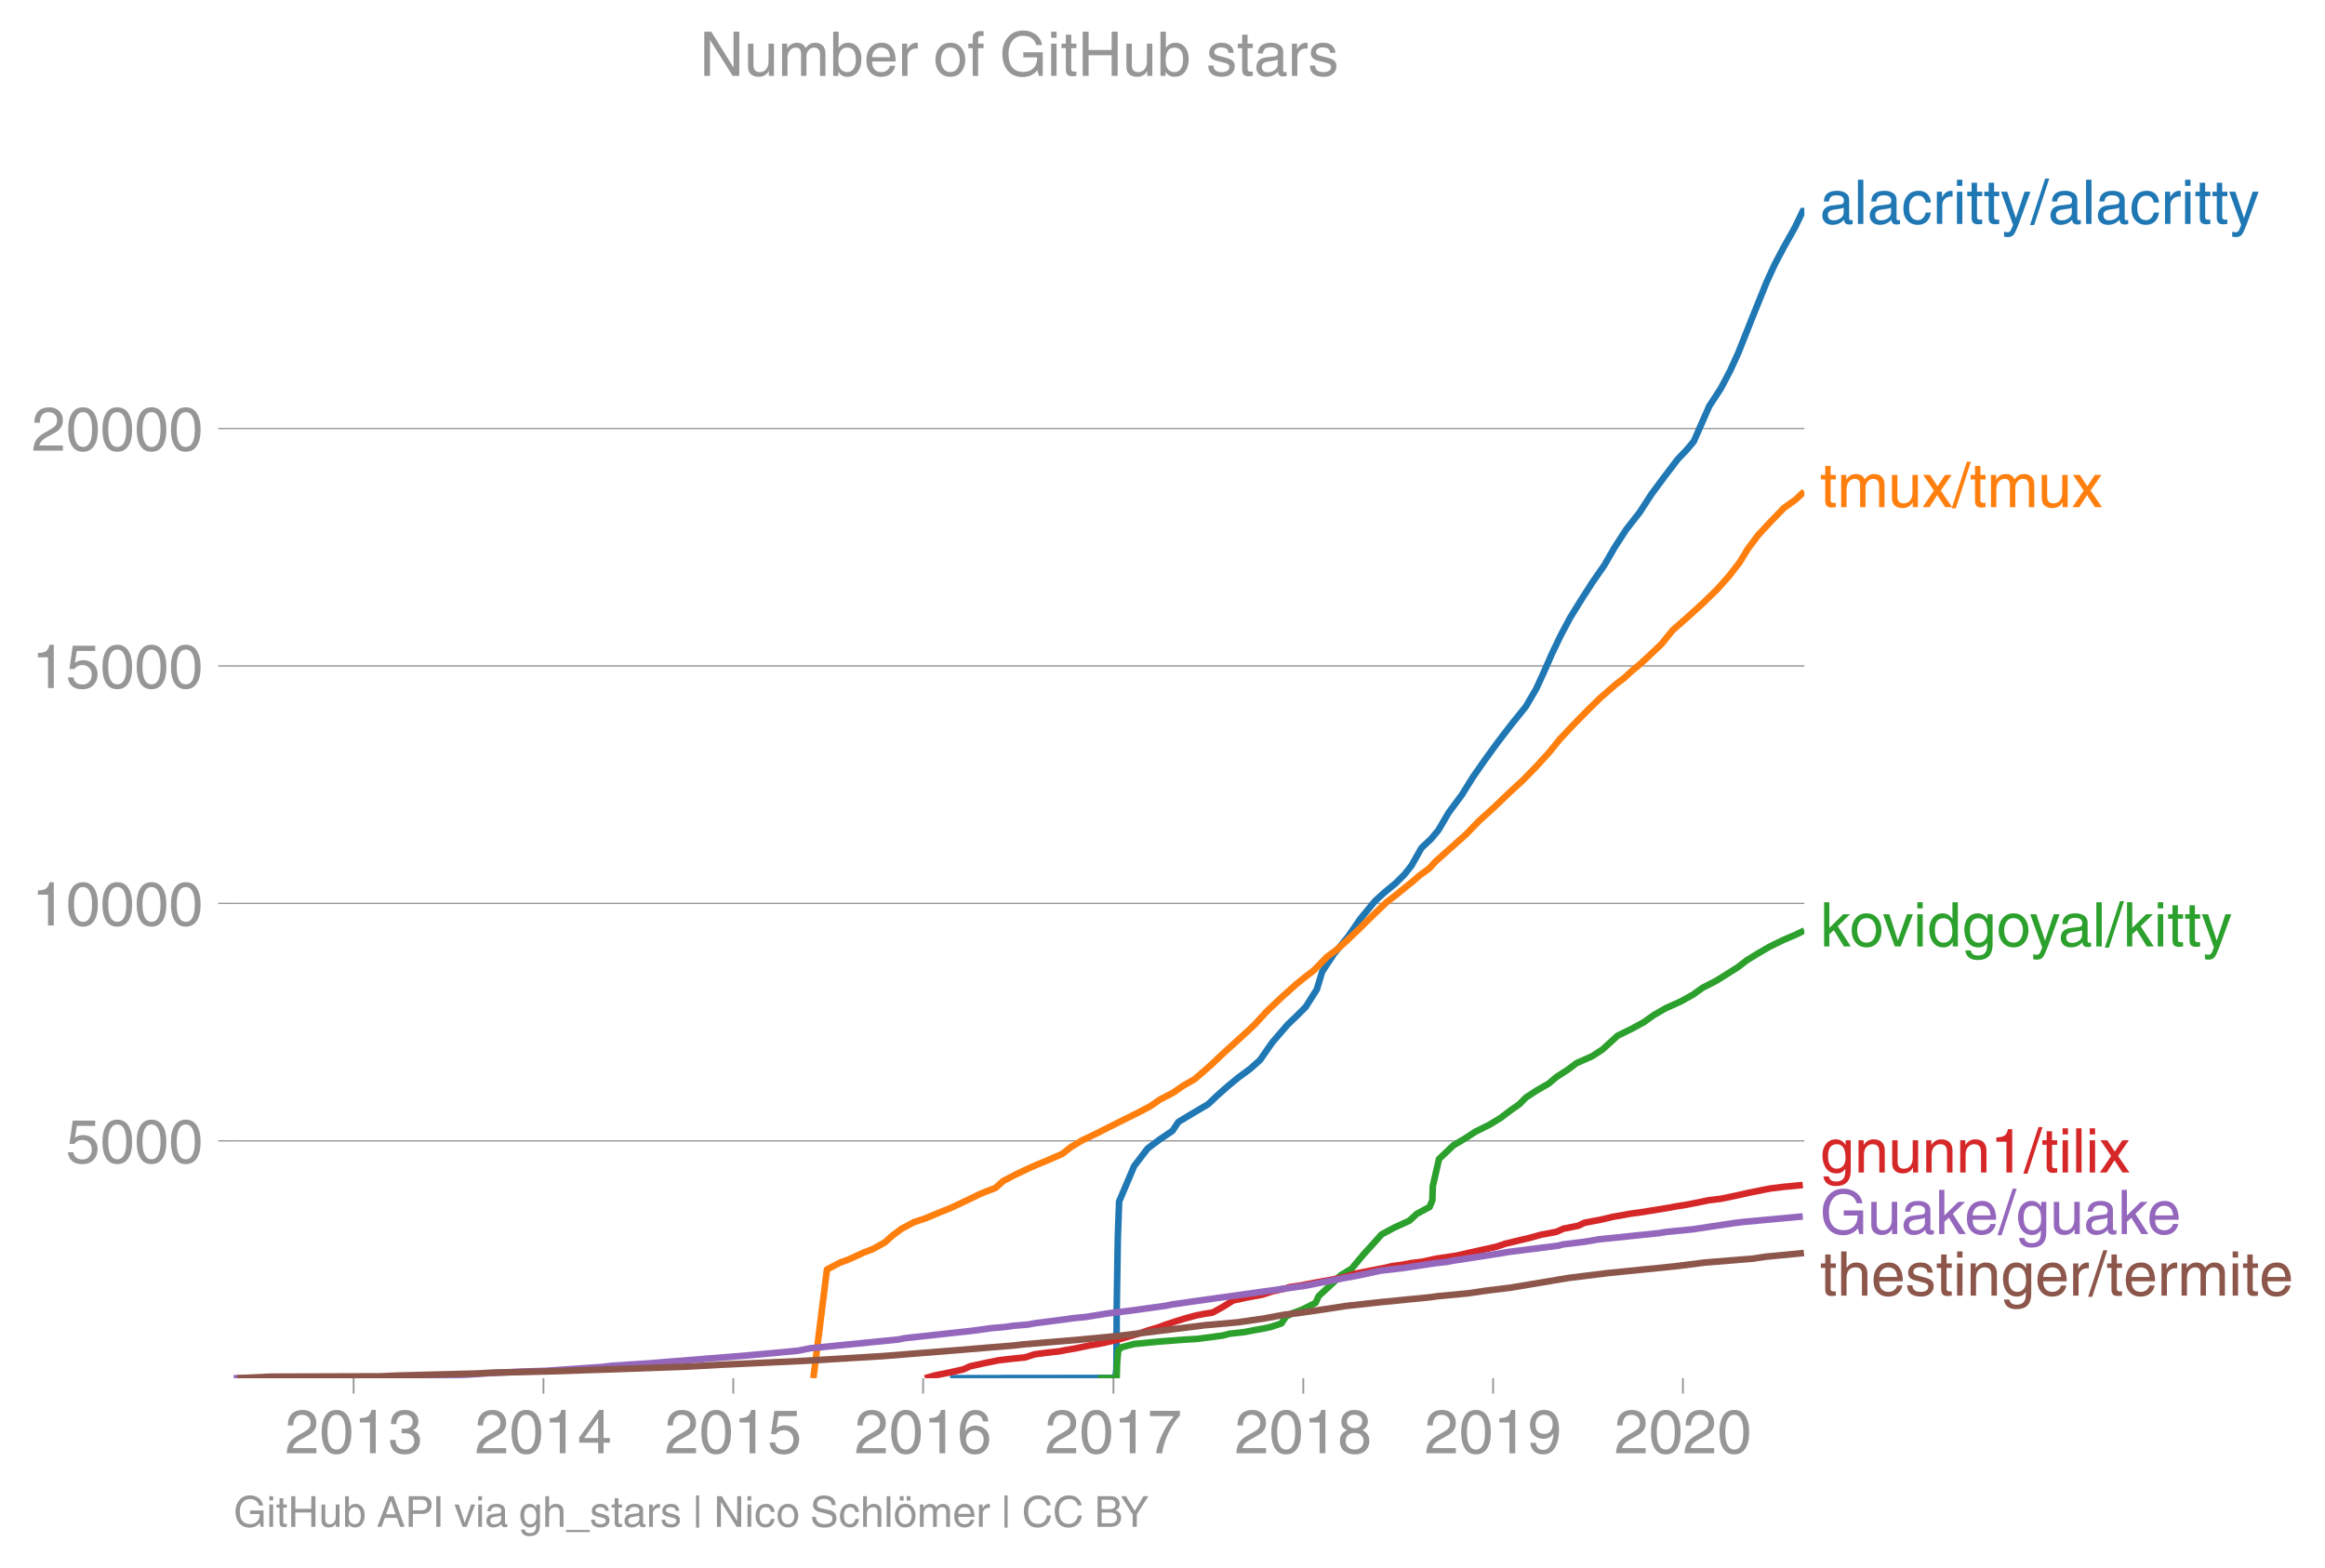 <svg height="475.309" viewBox="0 0 528.627 356.482" width="704.837" xmlns="http://www.w3.org/2000/svg" xmlns:xlink="http://www.w3.org/1999/xlink"><defs><style>*{stroke-linecap:butt;stroke-linejoin:round}</style></defs><g id="figure_1"><path d="M0 356.482h528.627V0H0z" fill="none" id="patch_1"/><g id="axes_1"><path d="M53.127 313.361h357.12V47.25H53.127z" fill="none" id="patch_2"/><g id="matplotlib.axis_1"><g id="xtick_1"><g id="line2d_1"><defs><path d="M0 0v3.5" id="m48a39ff97d" stroke="#969696" stroke-width=".4"/></defs><use x="80.404" xlink:href="#m48a39ff97d" y="313.361" fill="#969696" stroke="#969696" stroke-width=".4"/></g><g transform="matrix(.14 0 0 -.14 64.833 330.41)" fill="#969696" id="text_1"><defs><path d="M4.39 45.125q0 12.39 6.391 18.781 6.406 6.407 17.938 6.407 9.656 0 15.812-5.86 6.157-5.86 6.157-15.14 0-7.22-3.547-12.188-3.532-4.953-10.422-8.703l-12.11-6.64Q13.922 15.921 12.5 8.296h38.188V0H2.593q.39 9.906 4.297 16.5 3.906 6.594 12.203 11.375l12.593 7.328q5.032 2.89 7.329 5.984 2.297 3.094 2.297 8.516 0 5.375-3.766 9.031-3.75 3.672-10.156 3.672-7.078 0-10.594-4.672-3.516-4.656-3.61-12.609z" id="HelveticaWorld-Regular-50"/><path d="M42.484 34.188q0 14.109-3.734 21.156-3.734 7.062-10.969 7.062-7.078 0-10.89-7.062-3.797-7.047-3.797-21.157 0-13.671 3.75-20.937Q20.609 6 27.78 6q7.235 0 10.969 7 3.734 7.016 3.734 21.188zm9.422 0q0-17.297-6.25-26.704-6.25-9.39-17.875-9.39-12.062 0-18.062 9.734-6 9.75-6 26.36 0 17.03 6.14 26.578 6.157 9.547 17.922 9.547 11.625 0 17.875-9.5t6.25-26.626z" id="HelveticaWorld-Regular-48"/><path d="M35.89 0h-9.374v49.906H10.109v6.985q8.594.28 12.782 2.75Q27.094 62.109 29 70.313h6.89z" id="HelveticaWorld-Regular-49"/><path d="M22.406 39.984q2.203-.187 4.594-.187 6.203 0 9.781 2.86 3.594 2.859 3.594 8.656 0 4.687-3.344 7.89-3.343 3.203-9.64 3.203-6.985 0-10.235-4.11-3.234-4.093-3.437-10.983h-8.64q0 10.984 5.765 16.984 5.765 6.016 16.937 6.016 9.922 0 15.828-5.11 5.907-5.094 5.907-13.39 0-10.704-9.032-14.5v-.204q11.72-4 11.72-16.406 0-9.906-6.595-16.265-6.593-6.344-18.703-6.344-9.906 0-16.312 5.203Q4.204 8.5 3.422 21.484H12.5q.203-8.109 4-11.797Q20.313 6 27.484 6q6.938 0 11.141 3.86 4.203 3.859 4.203 9.718 0 6.406-4.016 9.672-4 3.266-12.39 3.266-2 0-4.016-.094z" id="HelveticaWorld-Regular-51"/></defs><use xlink:href="#HelveticaWorld-Regular-50"/><use x="55.615" xlink:href="#HelveticaWorld-Regular-48"/><use x="111.23" xlink:href="#HelveticaWorld-Regular-49"/><use x="166.846" xlink:href="#HelveticaWorld-Regular-51"/></g></g><g id="xtick_2"><use x="123.564" xlink:href="#m48a39ff97d" y="313.361" fill="#969696" stroke="#969696" stroke-width=".4" id="line2d_2"/><g transform="matrix(.14 0 0 -.14 107.993 330.41)" fill="#969696" id="text_2"><defs><path d="M10.594 24.703h22.61v31.89h-.188zM42 17.093V0h-8.797v17.094H2.484v8.593L34.72 70.314H42v-45.61h10.297v-7.61z" id="HelveticaWorld-Regular-52"/></defs><use xlink:href="#HelveticaWorld-Regular-50"/><use x="55.615" xlink:href="#HelveticaWorld-Regular-48"/><use x="111.23" xlink:href="#HelveticaWorld-Regular-49"/><use x="166.846" xlink:href="#HelveticaWorld-Regular-52"/></g></g><g id="xtick_3"><use x="166.724" xlink:href="#m48a39ff97d" y="313.361" fill="#969696" stroke="#969696" stroke-width=".4" id="line2d_3"/><g transform="matrix(.14 0 0 -.14 151.153 330.41)" fill="#969696" id="text_3"><defs><path d="M14.703 40.922q5.813 4.39 13.625 4.39 9.469 0 16.281-6.296 6.813-6.297 6.813-16.22 0-10.78-6.578-17.796-6.563-7-18.422-7-10.313 0-16.266 5.047Q4.203 8.109 3.22 17.39h9.094q.671-5.672 4.437-8.672 3.766-3 10.453-3 6.485 0 10.64 4.484Q42 14.703 42 21.688q0 7.125-4.36 11.421-4.343 4.297-11.218 4.297-7.813 0-13.047-6.687l-7.563.39 5.266 37.594h36.438v-8.5H17.672z" id="HelveticaWorld-Regular-53"/></defs><use xlink:href="#HelveticaWorld-Regular-50"/><use x="55.615" xlink:href="#HelveticaWorld-Regular-48"/><use x="111.23" xlink:href="#HelveticaWorld-Regular-49"/><use x="166.846" xlink:href="#HelveticaWorld-Regular-53"/></g></g><g id="xtick_4"><use x="209.884" xlink:href="#m48a39ff97d" y="313.361" fill="#969696" stroke="#969696" stroke-width=".4" id="line2d_4"/><g transform="matrix(.14 0 0 -.14 194.313 330.41)" fill="#969696" id="text_4"><defs><path d="M14.11 21.578q0-6.875 4.093-11.234Q22.313 6 28.906 6q6.297 0 10.032 4.438 3.734 4.453 3.734 11.687 0 6.297-3.688 10.547-3.687 4.25-10.468 4.25-6.594 0-10.5-4.156-3.907-4.157-3.907-11.188zM41.702 51.61q-.984 5.375-3.984 8.078-3 2.72-8.125 2.72-8.11 0-12.36-7.923-4.25-7.906-4.343-18.109l.203-.188q5.61 8.641 16.687 8.641 8.844 0 15.438-5.86 6.593-5.859 6.593-16.452 0-10.5-6.25-17.47-6.25-6.952-16.843-6.952-12.219 0-18.563 8.687-6.344 8.703-6.344 25.938 0 16.593 6.485 27.093 6.5 10.5 19.484 10.5 8.407 0 14.219-5.015 5.813-5 6.297-13.688z" id="HelveticaWorld-Regular-54"/></defs><use xlink:href="#HelveticaWorld-Regular-50"/><use x="55.615" xlink:href="#HelveticaWorld-Regular-48"/><use x="111.23" xlink:href="#HelveticaWorld-Regular-49"/><use x="166.846" xlink:href="#HelveticaWorld-Regular-54"/></g></g><g id="xtick_5"><use x="253.162" xlink:href="#m48a39ff97d" y="313.361" fill="#969696" stroke="#969696" stroke-width=".4" id="line2d_5"/><g transform="matrix(.14 0 0 -.14 237.592 330.41)" fill="#969696" id="text_5"><defs><path d="M3.719 68.797h48.578v-7.719Q42.28 50.875 33.984 33.484 25.687 16.11 23.391 0h-9.672q1.469 13.281 9.719 30.531 8.25 17.266 18.953 29.672H3.719z" id="HelveticaWorld-Regular-55"/></defs><use xlink:href="#HelveticaWorld-Regular-50"/><use x="55.615" xlink:href="#HelveticaWorld-Regular-48"/><use x="111.23" xlink:href="#HelveticaWorld-Regular-49"/><use x="166.846" xlink:href="#HelveticaWorld-Regular-55"/></g></g><g id="xtick_6"><use x="296.322" xlink:href="#m48a39ff97d" y="313.361" fill="#969696" stroke="#969696" stroke-width=".4" id="line2d_6"/><g transform="matrix(.14 0 0 -.14 280.752 330.41)" fill="#969696" id="text_6"><defs><path d="M27.594 40.578q5.422 0 8.953 3.094 3.547 3.11 3.547 8.234 0 4.594-3.407 7.547-3.39 2.953-9.687 2.953-5.61 0-8.672-3.11-3.047-3.093-3.047-7.874 0-5.125 3.813-7.984 3.812-2.86 8.5-2.86zm.093-7.562q-6.78 0-10.64-3.766-3.86-3.766-3.86-9.234 0-6.297 3.907-10.157Q21 6 28.219 6q6.406 0 10.234 3.86 3.828 3.859 3.828 10.265 0 5.469-3.828 9.172-3.828 3.719-10.766 3.719zM49.22 52.203q0-10.594-9.032-14.797 6.204-2.781 8.86-7.36 2.656-4.562 2.656-9.733 0-10.016-6.453-16.125-6.438-6.094-17.375-6.094-9.563 0-16.813 5.25-7.25 5.25-7.25 17.062 0 11.922 11.907 16.907-9.516 3.796-9.516 13.671 0 8.297 5.64 13.813 5.641 5.516 15.641 5.516 10.016 0 15.875-5.204 5.86-5.203 5.86-12.906z" id="HelveticaWorld-Regular-56"/></defs><use xlink:href="#HelveticaWorld-Regular-50"/><use x="55.615" xlink:href="#HelveticaWorld-Regular-48"/><use x="111.23" xlink:href="#HelveticaWorld-Regular-49"/><use x="166.846" xlink:href="#HelveticaWorld-Regular-56"/></g></g><g id="xtick_7"><use x="339.482" xlink:href="#m48a39ff97d" y="313.361" fill="#969696" stroke="#969696" stroke-width=".4" id="line2d_7"/><g transform="matrix(.14 0 0 -.14 323.912 330.41)" fill="#969696" id="text_7"><defs><path d="M27.594 31.39q6 0 9.75 4.047 3.765 4.063 3.765 11.97 0 6.5-3.562 10.75-3.563 4.25-10.64 4.25-6.11 0-9.876-4.298-3.75-4.297-3.75-11.53 0-7.376 3.516-11.282 3.515-3.906 10.797-3.906zm-1.282-7.906q-10 0-16.062 6.203-6.047 6.204-6.047 16.5 0 10.407 6.094 17.266 6.11 6.86 16.515 6.86 12.11 0 18.36-8.157 6.25-8.156 6.25-24.453 0-16.906-6.406-28.266Q38.625-1.905 25.875-1.905q-9.953 0-15.422 5.593-5.469 5.594-5.469 13.204h8.829q.39-5.266 3.437-8.375 3.063-3.094 8.438-3.094 7.609 0 11.515 6.781Q41.11 19 42.578 31.688l-.187.203q-5.672-8.407-16.078-8.407z" id="HelveticaWorld-Regular-57"/></defs><use xlink:href="#HelveticaWorld-Regular-50"/><use x="55.615" xlink:href="#HelveticaWorld-Regular-48"/><use x="111.23" xlink:href="#HelveticaWorld-Regular-49"/><use x="166.846" xlink:href="#HelveticaWorld-Regular-57"/></g></g><g id="xtick_8"><use x="382.642" xlink:href="#m48a39ff97d" y="313.361" fill="#969696" stroke="#969696" stroke-width=".4" id="line2d_8"/><g transform="matrix(.14 0 0 -.14 367.072 330.41)" fill="#969696" id="text_8"><use xlink:href="#HelveticaWorld-Regular-50"/><use x="55.615" xlink:href="#HelveticaWorld-Regular-48"/><use x="111.23" xlink:href="#HelveticaWorld-Regular-50"/><use x="166.846" xlink:href="#HelveticaWorld-Regular-48"/></g></g></g><g id="matplotlib.axis_2"><g id="ytick_1"><path clip-path="url(#p7c5b32d713)" d="M53.127 259.385h357.12" fill="none" stroke="#969696" stroke-linecap="square" stroke-width=".3" id="line2d_9"/><g id="line2d_10"><defs><path d="M0 0h-3.5" id="m0cce739e27" stroke="#969696" stroke-width=".3"/></defs><use x="53.127" xlink:href="#m0cce739e27" y="259.385" fill="#969696" stroke="#969696" stroke-width=".3"/></g><g transform="matrix(.14 0 0 -.14 14.985 264.41)" fill="#969696" id="text_9"><use xlink:href="#HelveticaWorld-Regular-53"/><use x="55.615" xlink:href="#HelveticaWorld-Regular-48"/><use x="111.23" xlink:href="#HelveticaWorld-Regular-48"/><use x="166.846" xlink:href="#HelveticaWorld-Regular-48"/></g></g><g id="ytick_2"><path clip-path="url(#p7c5b32d713)" d="M53.127 205.398h357.12" fill="none" stroke="#969696" stroke-linecap="square" stroke-width=".3" id="line2d_11"/><use x="53.127" xlink:href="#m0cce739e27" y="205.398" fill="#969696" stroke="#969696" stroke-width=".3" id="line2d_12"/><g transform="matrix(.14 0 0 -.14 7.2 210.423)" fill="#969696" id="text_10"><use xlink:href="#HelveticaWorld-Regular-49"/><use x="55.615" xlink:href="#HelveticaWorld-Regular-48"/><use x="111.23" xlink:href="#HelveticaWorld-Regular-48"/><use x="166.846" xlink:href="#HelveticaWorld-Regular-48"/><use x="222.461" xlink:href="#HelveticaWorld-Regular-48"/></g></g><g id="ytick_3"><path clip-path="url(#p7c5b32d713)" d="M53.127 151.412h357.12" fill="none" stroke="#969696" stroke-linecap="square" stroke-width=".3" id="line2d_13"/><use x="53.127" xlink:href="#m0cce739e27" y="151.412" fill="#969696" stroke="#969696" stroke-width=".3" id="line2d_14"/><g transform="matrix(.14 0 0 -.14 7.2 156.436)" fill="#969696" id="text_11"><use xlink:href="#HelveticaWorld-Regular-49"/><use x="55.615" xlink:href="#HelveticaWorld-Regular-53"/><use x="111.23" xlink:href="#HelveticaWorld-Regular-48"/><use x="166.846" xlink:href="#HelveticaWorld-Regular-48"/><use x="222.461" xlink:href="#HelveticaWorld-Regular-48"/></g></g><g id="ytick_4"><path clip-path="url(#p7c5b32d713)" d="M53.127 97.425h357.12" fill="none" stroke="#969696" stroke-linecap="square" stroke-width=".3" id="line2d_15"/><use x="53.127" xlink:href="#m0cce739e27" y="97.425" fill="#969696" stroke="#969696" stroke-width=".3" id="line2d_16"/><g transform="matrix(.14 0 0 -.14 7.2 102.45)" fill="#969696" id="text_12"><use xlink:href="#HelveticaWorld-Regular-50"/><use x="55.615" xlink:href="#HelveticaWorld-Regular-48"/><use x="111.23" xlink:href="#HelveticaWorld-Regular-48"/><use x="166.846" xlink:href="#HelveticaWorld-Regular-48"/><use x="222.461" xlink:href="#HelveticaWorld-Regular-48"/></g></g></g><path clip-path="url(#p7c5b32d713)" d="M216.03 313.361l.265-.01 11.18-.011.086-.011.548-.01 17.797-.012 3.004-.01 2.523-.011 2.174-.011.008-.032.022-.13.015-.248.05-.508.123-1.004.024-2.008.012-4.017.043-8.044.253-16.077.296-8.033 3.415-8.044 3.078-4.017 2.675-2.008 2.975-2.009 1.326-2.008 3.342-2.008 3.41-2.009 2.127-2.019 2.272-2.008 2.427-2.008 2.728-2.009 2.257-2.008 2.793-4.017 3.47-4.027 2.102-2.008 2.007-2.009 2.551-4.016 1.203-4.017 2.665-4.027 3.29-4.017 2.758-4.017 3.327-4.016 2.205-2.009 2.46-2.019 2.01-2.008 1.598-2.008 2.272-4.017 2.146-2.008 1.684-2.008 2.366-4.028 2.981-4.017 2.5-4.016 2.803-4.017 2.93-4.027 3.087-4.017 3.236-4.016 2.353-4.017 1.846-4.027 1.757-4.017 1.925-4.017 2.13-4.016 2.49-4.028 2.567-4.016 2.789-4.017 2.321-4.017 2.61-4.027 3.136-4.017 2.598-4.016 2.974-4.017 3.072-4.027 1.933-2.009 1.685-2.008 1.755-4.017 1.777-4.016 2.628-4.028 2.108-4.016 1.835-4.017 3.193-8.044 3.244-8.044 1.837-4.017 2.13-4.027 2.49-4.427 2.133-4.438" fill="none" stroke="#1f77b4" stroke-linecap="square" stroke-width="1.5" id="line2d_17"/><path clip-path="url(#p7c5b32d713)" d="M184.934 313.361l3.087-24.726 2.94-1.544 2.061-.766 1.692-.778 1.663-.766 2.055-.778 2.78-1.544 1.708-1.544 2.066-1.544 2.934-1.544 2.385-.777 1.874-.778 1.827-.766 1.967-.778 3.308-1.544 3.186-1.544 1.823-.777 2.075-.777 1.684-1.545 2.964-1.544 3.28-1.544 1.793-.777 1.895-.777 3.54-1.544 1.956-1.544 2.584-1.544 3.219-1.544 3.051-1.545 3.092-1.544 3.112-1.544 2.963-1.554 2.242-1.544 2.984-1.544 2.21-1.544 2.715-1.555 3.54-3.088 3.29-3.1 3.425-3.087 3.335-3.088 2.828-3.088 3.277-3.1 3.45-3.087 1.929-1.544 2.008-1.555 3.022-3.088 2.102-1.544 1.766-1.555 3.268-3.088 3.119-3.088 3.221-3.088 2.011-1.544 1.91-1.555 1.924-1.544 1.775-1.544 2.13-1.544 1.423-1.555 3.462-3.088 3.476-3.099 2.989-3.088 3.42-3.088 3.21-3.088 3.364-3.099 3.016-3.088 2.823-3.099 2.509-3.088 2.918-3.098 3.018-3.089 3.147-3.088 3.53-3.088 2.007-1.544 1.68-1.554 1.873-1.544 1.69-1.545 3.264-3.098 2.488-3.088 3.531-3.1 3.397-3.087 3.172-3.088 2.756-3.088 2.398-3.1 1.88-3.087 2.33-3.1 2.857-3.087 3.017-3.099 2.625-1.868 1.998-1.879" fill="none" stroke="#ff7f0e" stroke-linecap="square" stroke-width="1.5" id="line2d_18"/><path clip-path="url(#p7c5b32d713)" d="M250.099 313.361l.005-.01 3.792-.011v-.022l.001-.054v-.097l.004-.194.008-.389.017-.777.04-1.555.262-3.12.661-.778 2.949-.778 2.075-.194 1.834-.194 2.158-.195 2.64-.194 2.503-.194 3.191-.195 3.02-.388 2.856-.39 1.412-.388 3.488-.388 1.981-.39 2.189-.388 1.802-.389 2.362-.788 1.042-1.555 1.495-.777 2.11-.777 3.125-1.555.713-1.566 3.38-3.11 1.554-1.554 2.56-1.566 2.59-3.11 2.825-3.12 1.385-1.555 2.917-1.555 3.41-1.555 1.68-1.565 2.906-1.555.643-1.555.08-3.12 1.42-6.23 3.28-3.11 2.635-1.555 2.395-1.565 3.137-1.555 2.56-1.555 2.04-1.555 2.215-1.565 1.553-1.555 2.375-1.555 2.713-1.555 1.864-1.566 2.433-1.554 2.07-1.555 3.54-1.555 2.387-1.566 3.403-3.11 3.18-1.554 2.86-1.566 2.165-1.555 2.703-1.554 3.445-1.555 2.82-1.566 2.167-1.555 3.041-1.554 2.485-1.555 2.494-1.566 1.997-1.555 2.538-1.555 2.67-1.554 3.22-1.566 2.47-1.047 2.205-1.058" fill="none" stroke="#2ca02c" stroke-linecap="square" stroke-width="1.5" id="line2d_19"/><path clip-path="url(#p7c5b32d713)" d="M210.308 313.361l2.367-.67 3.416-.68 2.985-.68 1.479-.68 3.09-.68 3.34-.68 2.826-.335 3.317-.345 2.073-.68 2.464-.335 3.152-.346 1.735-.335 2.012-.345 3.245-.68 2.015-.335 1.641-.346 2.934-.68 2.315-.68 2.314-.68 2.01-.68 2.312-.68 1.831-.681 2.055-.68 2.194-.68 2.504-.68 1.71-.335 2.09-.346 2.47-1.36 2.12-1.36 3.176-.681 1.802-.335 1.811-.345 2.067-.68 2.981-.68 1.086-.336 2.463-.345 3.435-.68 1.831-.335 1.914-.335 3.135-.68 2.195-.68 3.41-.68 3.478-.68 1.372-.335 2.534-.346 1.771-.335 2.67-.345 3.104-.68 2.317-.335 2.274-.346 2.963-.68 3.072-.68 3.04-.68 2.03-.68 2.811-.68 2.873-.681 2.429-.68 1.838-.335 1.745-.346 1.465-.68 3.424-.68 1.428-.68 1.747-.335 1.869-.345 2.861-.68 1.993-.335 1.838-.346 2.458-.335 2.144-.345 2.135-.335 2.07-.345 1.813-.335 2.177-.346 3.463-.68 1.545-.335 2.828-.345 3.312-.68 3.032-.68 3.357-.68 1.788-.336 2.835-.345 2.173-.205 2.185-.216" fill="none" stroke="#d62728" stroke-linecap="square" stroke-width="1.5" id="line2d_20"/><path clip-path="url(#p7c5b32d713)" d="M53.127 313.361l38.138-.28 10.495-.346 4.847-.216 4.347-.291 6.986-.346 6.288-.216 12.5-.853 2.366-.28 8.69-.573 5.128-.42 16.165-1.286 12.356-1.144 2.88-.573 19.98-1.986 1.372-.292 15.499-1.695 4.07-.572 3.279-.281 1.916-.28 3.347-.281 1.586-.292 6.575-.853 2.05-.292 2.866-.28 5.305-.853 4.805-.572 8.167-1.134 1.306-.28 6.035-.865 24.312-3.4 8.707-1.718 3.089-.561 5.322-1.145 4.978-.572 7.479-1.134 2.563-.28 1.525-.292 3.778-.572 7.216-1.134 1.598-.28 11.317-1.426 1.026-.28 4.714-.573 3.456-.572 13.717-1.425 1.668-.281 5.879-.572 9.44-1.426 2.29-.28 13.337-1.231h0" fill="none" stroke="#9467bd" stroke-linecap="square" stroke-width="1.5" id="line2d_21"/><path clip-path="url(#p7c5b32d713)" d="M53.94 313.361l7.59-.356 25.048-.076 3.415-.161 18.937-.497 2.537-.162 13.863-.324 8.367-.28 6.739-.217 15.43-.55 8.007-.443 18.743-.875 18.128-1.09 16.478-1.317 8.063-.67 5.355-.432 1.665-.216 13.076-1.101 9.072-.875 19.468-2.407 7.437-.66 6.09-.885 4.713-.874 3.743-.443 5.94-.874 4.173-.648 8.076-.886 11.157-1.1 1.47-.217 6.96-.659 4.46-.647 5.453-.67 13.034-2.192 8.796-1.09 15.337-1.544 6.945-.875 10.824-.874 2.897-.443 8.726-.842h0" fill="none" stroke="#8c564b" stroke-linecap="square" stroke-width="1.5" id="line2d_22"/><g transform="matrix(.14 0 0 -.14 413.818 50.91)" fill="#1f77b4" id="text_13"><defs><path d="M38.375 26.703q-.969-1.015-3.828-1.656-2.86-.625-10.672-1.656-5.766-.688-8.469-2.844-2.703-2.14-2.703-5.656 0-4.297 2.281-6.688 2.297-2.39 7.329-2.39 6.296 0 11.171 3.578 4.891 3.593 4.891 8.718zM6.203 36.375q.297 8.844 5.734 13.14 5.454 4.297 15.844 4.297 8.297 0 13.907-3.765 5.624-3.75 5.624-10.844V9.078Q47.313 6 50.094 6q1.125 0 2.89.39V0Q50.594-.984 48-.984q-4.5 0-6.703 1.921-2.188 1.938-2.281 6.047-7.516-8.5-18.891-8.5-7.422 0-11.922 4.204Q3.72 6.89 3.72 13.624q0 6.89 3.906 11.125Q11.531 29 19 29.89l15.516 1.891q4.203.64 4.203 6.203 0 4.11-3.047 6.297-3.047 2.203-9.25 2.203-5.516 0-8.485-2.437-2.953-2.438-3.53-7.672z" id="HelveticaWorld-Regular-97"/><path d="M15.375 0H6.594v71.781h8.781z" id="HelveticaWorld-Regular-108"/><path d="M39.594 34.719q-1.89 11.187-12.39 11.187-6.5 0-10.454-5.203-3.953-5.203-3.953-14.484 0-10.11 3.656-15.11 3.672-5 10.64-5 4.688 0 8.11 3.438 3.422 3.437 4.39 8.953h8.5q-1.312-9.703-6.859-14.86-5.547-5.156-14.328-5.156-10.297 0-16.89 7.047-6.594 7.063-6.594 19.172 0 13.281 6.594 21.188 6.593 7.922 18.5 7.922 8.687 0 13.843-5.204 5.157-5.203 5.735-13.89z" id="HelveticaWorld-Regular-99"/><path d="M15.375 0H6.594v52.297h8.297v-8.688h.203q5.703 10.203 14.687 10.203 1.422 0 2.297-.296V44.39h-3.266q-5.906 0-9.671-4.016-3.766-4-3.766-9.953z" id="HelveticaWorld-Regular-114"/><path d="M6.594 61.813v9.968h8.781v-9.969zM15.375 0H6.594v52.297h8.781z" id="HelveticaWorld-Regular-105"/><path d="M17.188 45.016V10.984q0-2 1.093-3.046 1.11-1.047 3.938-1.047h3.375V0Q20.797-.688 19-.688q-5.516 0-8.063 2.641-2.53 2.64-2.53 8.547v34.516H1.311v7.28h7.094v14.595h8.781V52.297h8.407v-7.281z" id="HelveticaWorld-Regular-116"/><path d="M39.016 52.297h9.562L29.891.984q-.5-1.375-.985-2.593-4.25-11.329-7.328-15.547-3.078-4.235-9.953-4.235-3.61 0-5.906.782v8.015q2.484-.89 5.468-.89 3.22 0 4.704 2.03 1.5 2.032 4.421 9.938L.875 52.297h9.922L24.812 9.719H25z" id="HelveticaWorld-Regular-121"/><path d="M4.984-1.906h-6.687l24.61 75.594H29.5z" id="HelveticaWorld-Regular-47"/></defs><use xlink:href="#HelveticaWorld-Regular-97"/><use x="54.932" xlink:href="#HelveticaWorld-Regular-108"/><use x="76.953" xlink:href="#HelveticaWorld-Regular-97"/><use x="131.885" xlink:href="#HelveticaWorld-Regular-99"/><use x="183.154" xlink:href="#HelveticaWorld-Regular-114"/><use x="215.723" xlink:href="#HelveticaWorld-Regular-105"/><use x="237.744" xlink:href="#HelveticaWorld-Regular-116"/><use x="265.43" xlink:href="#HelveticaWorld-Regular-116"/><use x="293.115" xlink:href="#HelveticaWorld-Regular-121"/><use x="342.725" xlink:href="#HelveticaWorld-Regular-47"/><use x="370.508" xlink:href="#HelveticaWorld-Regular-97"/><use x="425.439" xlink:href="#HelveticaWorld-Regular-108"/><use x="447.461" xlink:href="#HelveticaWorld-Regular-97"/><use x="502.393" xlink:href="#HelveticaWorld-Regular-99"/><use x="553.662" xlink:href="#HelveticaWorld-Regular-114"/><use x="586.23" xlink:href="#HelveticaWorld-Regular-105"/><use x="608.252" xlink:href="#HelveticaWorld-Regular-116"/><use x="635.938" xlink:href="#HelveticaWorld-Regular-116"/><use x="663.623" xlink:href="#HelveticaWorld-Regular-121"/></g><g transform="matrix(.14 0 0 -.14 413.818 115.307)" fill="#ff7f0e" id="text_14"><defs><path d="M6.594 52.297h8.297v-7.375h.203q5.906 8.89 15.812 8.89 9.813 0 13.922-8.5 3.75 4.594 7.266 6.547 3.515 1.953 8.703 1.953 6.781 0 11.484-4.453Q77 44.922 77 36.187V0h-8.781v33.797q0 6.094-2.297 9.094-2.297 3.015-7.422 3.015-5.172 0-8.75-4.203-3.563-4.203-3.563-9.812V0h-8.78v36.188q0 4.53-2.11 7.124-2.094 2.594-6.094 2.594-6.297 0-10.062-4.687-3.766-4.688-3.766-12.703V0H6.594z" id="HelveticaWorld-Regular-109"/><path d="M6.11 52.297h8.78V17.578q0-5.765 2.61-8.625Q20.125 6.11 25 6.11q6.781 0 10.594 4.797 3.812 4.813 3.812 12.578v28.813h8.782V0H39.89v7.625l-.188.188q-4.984-9.329-16.61-9.329-7.515 0-12.25 4.094Q6.11 6.688 6.11 14.703z" id="HelveticaWorld-Regular-117"/><path d="M49.031 0H37.703l-12.89 19.672L12.203 0H1.125l18.266 26.906L2 52.296h11.188l12.109-18.405L37.5 52.297h10.688l-17.579-25.39z" id="HelveticaWorld-Regular-120"/></defs><use xlink:href="#HelveticaWorld-Regular-116"/><use x="27.686" xlink:href="#HelveticaWorld-Regular-109"/><use x="110.693" xlink:href="#HelveticaWorld-Regular-117"/><use x="165.479" xlink:href="#HelveticaWorld-Regular-120"/><use x="215.479" xlink:href="#HelveticaWorld-Regular-47"/><use x="243.262" xlink:href="#HelveticaWorld-Regular-116"/><use x="270.947" xlink:href="#HelveticaWorld-Regular-109"/><use x="353.955" xlink:href="#HelveticaWorld-Regular-117"/><use x="408.74" xlink:href="#HelveticaWorld-Regular-120"/></g><g transform="matrix(.14 0 0 -.14 413.818 215.192)" fill="#2ca02c" id="text_15"><defs><path d="M50 0H38.719L22.406 26.422l-7.312-6.594V0h-8.5v71.781h8.5v-41.61l22.5 22.126H48.78L28.813 32.813z" id="HelveticaWorld-Regular-107"/><path d="M12.703 26.219q0-8.735 3.953-14.375 3.953-5.64 11.219-5.64 7.531 0 11.438 5.905 3.906 5.907 3.906 14.11 0 8.297-3.907 14.078-3.906 5.797-11.437 5.797-6.969 0-11.078-5.453-4.094-5.438-4.094-14.422zm-8.984 0q0 11.672 6.484 19.625 6.5 7.968 17.672 7.968 11.438 0 17.875-8.062 6.453-8.047 6.453-19.531 0-11.516-6.406-19.625-6.39-8.11-17.922-8.11-11.078 0-17.625 7.86-6.531 7.86-6.531 19.875z" id="HelveticaWorld-Regular-111"/><path d="M39.406 52.297h9.625L29.11 0h-9.437L.594 52.297h10.203L24.422 9.719h.187z" id="HelveticaWorld-Regular-118"/><path d="M13.094 26.313q0-9.704 3.844-14.954 3.859-5.25 10.265-5.25 6.094 0 10.188 4.485 4.109 4.5 4.109 13.094 0 11.03-3.5 16.625-3.484 5.593-10.61 5.593-6.78 0-10.546-4.453-3.75-4.437-3.75-15.14zM50.39 0h-8.297v7.172h-.203q-4.97-8.688-15.078-8.688-10.891 0-16.86 8.297Q4 15.094 4 27.688q0 11.625 5.906 18.875 5.922 7.25 15.875 7.25 9.813 0 15.625-8.891l.203.594V71.78h8.782z" id="HelveticaWorld-Regular-100"/><path d="M12.984 26.313q0-9.61 3.813-14.907Q20.609 6.11 27.094 6.11q6.312 0 10.312 4.579 4 4.593 4 13 0 11.03-3.5 16.625-3.484 5.593-10.61 5.593-7.171 0-10.75-4.765-3.562-4.766-3.562-14.828zM49.812 2.983q0-12.609-6.062-18.797-6.047-6.203-18.266-6.203-8.78 0-13.984 4.047Q6.297-13.922 5.516-6.39h8.796q.672-3.812 3.532-6.062 2.86-2.25 8.281-2.25 7.375 0 11.125 3.969 3.766 3.953 3.766 12.828v3.719h-.188q-4.937-7.329-13.922-7.329-11.187 0-17.093 8.25-5.907 8.25-5.907 20.953 0 11.625 5.953 18.875 5.97 7.25 15.829 7.25 9.906 0 15.625-8.89h.187v7.375h8.313z" id="HelveticaWorld-Regular-103"/></defs><use xlink:href="#HelveticaWorld-Regular-107"/><use x="47.625" xlink:href="#HelveticaWorld-Regular-111"/><use x="101.783" xlink:href="#HelveticaWorld-Regular-118"/><use x="151.393" xlink:href="#HelveticaWorld-Regular-105"/><use x="173.414" xlink:href="#HelveticaWorld-Regular-100"/><use x="230.396" xlink:href="#HelveticaWorld-Regular-103"/><use x="286.305" xlink:href="#HelveticaWorld-Regular-111"/><use x="340.463" xlink:href="#HelveticaWorld-Regular-121"/><use x="387.197" xlink:href="#HelveticaWorld-Regular-97"/><use x="442.129" xlink:href="#HelveticaWorld-Regular-108"/><use x="464.15" xlink:href="#HelveticaWorld-Regular-47"/><use x="491.934" xlink:href="#HelveticaWorld-Regular-107"/><use x="541.934" xlink:href="#HelveticaWorld-Regular-105"/><use x="563.955" xlink:href="#HelveticaWorld-Regular-116"/><use x="591.641" xlink:href="#HelveticaWorld-Regular-116"/><use x="619.326" xlink:href="#HelveticaWorld-Regular-121"/></g><g transform="matrix(.14 0 0 -.14 413.818 266.58)" fill="#d62728" id="text_16"><defs><path d="M49.219 0h-8.844v32.172q0 7.422-2.594 10.578-2.578 3.156-8.578 3.156-5.906 0-9.875-4.5-3.953-4.484-3.953-12.89V0H6.594v52.297h8.297v-7.375h.203q6.203 8.89 15.812 8.89 8.89 0 13.594-4.718 4.719-4.703 4.719-13.5z" id="HelveticaWorld-Regular-110"/></defs><use xlink:href="#HelveticaWorld-Regular-103"/><use x="55.908" xlink:href="#HelveticaWorld-Regular-110"/><use x="111.084" xlink:href="#HelveticaWorld-Regular-117"/><use x="165.869" xlink:href="#HelveticaWorld-Regular-110"/><use x="221.045" xlink:href="#HelveticaWorld-Regular-110"/><use x="276.221" xlink:href="#HelveticaWorld-Regular-49"/><use x="331.836" xlink:href="#HelveticaWorld-Regular-47"/><use x="359.619" xlink:href="#HelveticaWorld-Regular-116"/><use x="387.305" xlink:href="#HelveticaWorld-Regular-105"/><use x="409.326" xlink:href="#HelveticaWorld-Regular-108"/><use x="431.348" xlink:href="#HelveticaWorld-Regular-105"/><use x="453.369" xlink:href="#HelveticaWorld-Regular-120"/></g><g transform="matrix(.14 0 0 -.14 413.818 280.58)" fill="#9467bd" id="text_17"><defs><path d="M38.484 38.375h31.532V0h-6.297l-2.344 9.281Q56.781 3.421 50.578.75q-6.187-2.656-12.875-2.656-10.797 0-18.047 4.703-7.25 4.719-11.265 13.015-4 8.313-4 20.72 0 15.468 9.203 26.312 9.203 10.843 24.781 10.843 11.625 0 20.313-6.5Q67.39 60.688 68.796 50h-9.375q-1.703 7.078-7.219 11.078-5.516 4.016-14.312 4.016-10.594 0-17.047-7.985-6.438-7.984-6.438-21.125 0-15.28 6.39-22.437Q27.204 6.39 38.282 6.39q7.235 0 12.235 2.859 5 2.86 7.687 7.766 2.688 4.906 2.688 13.062H38.484z" id="HelveticaWorld-Regular-71"/><path d="M42.484 30.328q-.687 8.485-4.5 12.031-3.797 3.547-10.109 3.547-6.39 0-10.328-4.5-3.922-4.484-4.172-11.078zm8.391-13.922q-1.453-8.11-7.953-13.422-5.719-4.5-15.047-4.593-10.984.093-17.438 7.203Q4 12.704 4 24.704q0 13.78 6.64 21.437 6.641 7.672 18.47 7.672 10.593 0 16.546-7.922 5.953-7.907 5.953-22.594H13.375q0-8.203 3.813-12.703Q21 6.109 28.608 6.109q5.375 0 9.235 3.235 3.86 3.25 4.25 7.062z" id="HelveticaWorld-Regular-101"/></defs><use xlink:href="#HelveticaWorld-Regular-71"/><use x="77.1" xlink:href="#HelveticaWorld-Regular-117"/><use x="131.885" xlink:href="#HelveticaWorld-Regular-97"/><use x="186.816" xlink:href="#HelveticaWorld-Regular-107"/><use x="234.441" xlink:href="#HelveticaWorld-Regular-101"/><use x="289.861" xlink:href="#HelveticaWorld-Regular-47"/><use x="317.645" xlink:href="#HelveticaWorld-Regular-103"/><use x="373.553" xlink:href="#HelveticaWorld-Regular-117"/><use x="428.338" xlink:href="#HelveticaWorld-Regular-97"/><use x="483.27" xlink:href="#HelveticaWorld-Regular-107"/><use x="530.895" xlink:href="#HelveticaWorld-Regular-101"/></g><g transform="matrix(.14 0 0 -.14 413.818 294.58)" fill="#8c564b" id="text_18"><defs><path d="M49.219 0h-8.844v34.188q0 6.296-2.438 9-2.437 2.718-7.953 2.718-6.797 0-10.703-4.406-3.906-4.39-3.906-12.984V0H6.594v71.781h8.781V45.312h.203q6 8.5 15.328 8.5 8.594 0 13.453-4.5 4.86-4.484 4.86-13.718z" id="HelveticaWorld-Regular-104"/><path d="M36.078 37.406q-.187 4.688-3.344 6.735-3.14 2.047-9.047 2.047-4.296 0-7.359-1.907-3.047-1.89-3.047-5.468 0-2.829 1.797-4.172 1.813-1.344 7.828-2.86l8.688-2.187q7.906-2 11.297-5.11 3.406-3.093 3.406-8.656 0-7.719-5.64-12.531-5.641-4.813-15.063-4.813-11 0-16.64 4.563-5.626 4.578-5.735 13.75h8.5q.203-5.422 3.594-8.063 3.39-2.625 10.171-2.625 5.516 0 8.766 2.188 3.25 2.203 3.25 6.11 0 2.78-2.11 4.437-2.093 1.672-8.296 3.078l-10.203 2.5q-6.203 1.562-9.157 4.656-2.953 3.094-2.953 8.031 0 7.72 5.516 12.203 5.531 4.5 14.406 4.5 9.485 0 14.531-4.624 5.047-4.61 5.344-11.782z" id="HelveticaWorld-Regular-115"/></defs><use xlink:href="#HelveticaWorld-Regular-116"/><use x="27.686" xlink:href="#HelveticaWorld-Regular-104"/><use x="82.861" xlink:href="#HelveticaWorld-Regular-101"/><use x="138.281" xlink:href="#HelveticaWorld-Regular-115"/><use x="188.281" xlink:href="#HelveticaWorld-Regular-116"/><use x="215.967" xlink:href="#HelveticaWorld-Regular-105"/><use x="237.988" xlink:href="#HelveticaWorld-Regular-110"/><use x="293.164" xlink:href="#HelveticaWorld-Regular-103"/><use x="349.072" xlink:href="#HelveticaWorld-Regular-101"/><use x="404.492" xlink:href="#HelveticaWorld-Regular-114"/><use x="437.061" xlink:href="#HelveticaWorld-Regular-47"/><use x="464.844" xlink:href="#HelveticaWorld-Regular-116"/><use x="492.529" xlink:href="#HelveticaWorld-Regular-101"/><use x="547.949" xlink:href="#HelveticaWorld-Regular-114"/><use x="580.518" xlink:href="#HelveticaWorld-Regular-109"/><use x="663.525" xlink:href="#HelveticaWorld-Regular-105"/><use x="685.547" xlink:href="#HelveticaWorld-Regular-116"/><use x="713.232" xlink:href="#HelveticaWorld-Regular-101"/></g><g transform="matrix(.097 0 0 -.097 53.127 347.143)" fill="#969696" id="text_19"><defs><path d="M64.89 0h-9.718v33.5h-37.5V0H8.109v71.781h9.563V42.094h37.5V71.78h9.719z" id="HelveticaWorld-Regular-72"/><path d="M43.406 26.313q0 10.5-3.718 15.046-3.704 4.547-10.579 4.547-6.984-.11-10.562-5.453Q14.984 35.11 14.984 25q0-10.297 4.297-14.594Q23.578 6.11 29.297 6.11q6.5 0 10.297 5.344 3.812 5.344 3.812 14.86zM6.594 0v71.781h8.781V45.703h.203q5.61 8.11 15.14 8.11 9.766 0 15.766-7.25t6-18.876q0-13.093-6.062-21.156Q40.375-1.516 29.5-1.516q-9.578 0-14.406 8.016h-.203V0z" id="HelveticaWorld-Regular-98"/><path d="M44 29.5L33.406 61.078h-.203L21.687 29.5zm-25.297-8.594L11.188 0h-9.97l27 71.781h10.985L65.187 0H54.594l-7.078 20.906z" id="HelveticaWorld-Regular-65"/><path d="M17.828 38.625H37.11q7.282 0 10.938 3.188 3.656 3.203 3.656 9.703 0 5.812-3.516 8.89-3.515 3.078-10.687 3.078H17.828zm0-38.625H8.11v71.781h32.266q9.625 0 15.484-5.594 5.86-5.593 5.86-14.578 0-9.328-5.672-15.312-5.656-5.969-15.672-5.969H17.828z" id="HelveticaWorld-Regular-80"/><path d="M17.828 0H8.11v71.781h9.72z" id="HelveticaWorld-Regular-73"/><path d="M0-12.313v4.891h55.61v-4.89z" id="HelveticaWorld-Regular-95"/><path d="M9.422 73.688h7.281V-1.906H9.422z" id="HelveticaWorld-Regular-124"/><path d="M55.61 71.781h9.374V0h-10.78L17.577 58.016h-.187V0H8.109v71.781h11.375l35.938-57.969h.187z" id="HelveticaWorld-Regular-78"/><path d="M50.39 50.781q-.296 6.844-5.109 10.719-4.797 3.875-12.656 3.875-7.922 0-12.172-3.25-4.234-3.234-4.234-9.344 0-3.265 1.843-5.61 1.86-2.343 6.641-3.468l20.516-4.687q8.297-1.813 12.297-6.875 4.015-5.047 4.015-12.313 0-10.64-7.812-16.187-7.813-5.547-20.313-5.547-9.531 0-15.031 2.437-5.484 2.453-9.734 7.766-4.25 5.328-4.25 14.89h9.093q0-8 5.313-12.406 5.328-4.39 14.5-4.39 8.89 0 13.844 3.156 4.953 3.156 4.953 8.953 0 5.281-2.953 7.89Q46.188 29 37.594 31l-15.469 3.625q-7.719 1.75-11.531 6.125Q6.78 45.125 6.78 51.516q0 9.672 6.516 15.922 6.531 6.25 18.203 6.25 13.172 0 20.328-5.5 7.156-5.485 7.688-17.407z" id="HelveticaWorld-Regular-83"/><path d="M12.703 26.219q0-8.735 3.953-14.375 3.953-5.64 11.219-5.64 7.531 0 11.438 5.905 3.906 5.907 3.906 14.11 0 8.297-3.907 14.078-3.906 5.797-11.437 5.797-6.969 0-11.078-5.453-4.094-5.438-4.094-14.422zm-8.984 0q0 11.672 6.484 19.625 6.5 7.968 17.672 7.968 11.438 0 17.875-8.062 6.453-8.047 6.453-19.531 0-11.516-6.406-19.625-6.39-8.11-17.922-8.11-11.078 0-17.625 7.86-6.531 7.86-6.531 19.875zm36.734 35.406H31.47v10.156h8.984zm-16.219 0H15.25v10.156h8.984z" id="HelveticaWorld-Regular-246"/><path d="M58.016 50.203q-1.625 7.313-6.782 11.094-5.14 3.797-13.343 3.797-10.594 0-17.047-7.703-6.438-7.688-6.438-20.766 0-15.14 6.094-22.547 6.11-7.39 17.688-7.39 7.609 0 13.093 5.046 5.5 5.063 7.407 14.688h9.421Q66.22 12.594 57.625 5.344t-20.906-7.25q-14.703 0-23.516 10.11Q4.391 18.311 4.391 36.28q0 17.328 9.203 27.36 9.203 10.047 24.297 10.047 12.5 0 20.265-6.454 7.766-6.437 9.235-17.03z" id="HelveticaWorld-Regular-67"/><path d="M8.11 71.781h31.484q9.281 0 14.797-5.031 5.515-5.031 5.515-13.031 0-4.844-2.422-8.828-2.406-3.97-7.187-6.172 6.687-2.532 9.828-6.735 3.156-4.203 3.156-10.797 0-9.265-6.687-15.234Q49.906 0 38.922 0H8.109zm9.562-63.484h20.703q7.625 0 11.422 3.531 3.812 3.547 3.812 9.563 0 6.093-4.25 9.093Q45.125 33.5 36.812 33.5h-19.14zm0 33.11h17.625q7.719 0 11.312 2.796 3.594 2.813 3.594 8.781 0 5.125-3.406 7.813-3.39 2.687-11.39 2.687H17.671z" id="HelveticaWorld-Regular-66"/><path d="M37.313 0h-9.72v28.906L.485 71.781h11.329l20.609-34.469 20.562 34.47h11.422L37.312 28.905z" id="HelveticaWorld-Regular-89"/></defs><use xlink:href="#HelveticaWorld-Regular-71"/><use x="77.1" xlink:href="#HelveticaWorld-Regular-105"/><use x="99.121" xlink:href="#HelveticaWorld-Regular-116"/><use x="126.807" xlink:href="#HelveticaWorld-Regular-72"/><use x="199.805" xlink:href="#HelveticaWorld-Regular-117"/><use x="254.59" xlink:href="#HelveticaWorld-Regular-98"/><use x="311.084" xlink:href="#HelveticaWorld-Regular-32"/><use x="335.498" xlink:href="#HelveticaWorld-Regular-65"/><use x="402.197" xlink:href="#HelveticaWorld-Regular-80"/><use x="466.846" xlink:href="#HelveticaWorld-Regular-73"/><use x="492.627" xlink:href="#HelveticaWorld-Regular-32"/><use x="517.041" xlink:href="#HelveticaWorld-Regular-118"/><use x="566.65" xlink:href="#HelveticaWorld-Regular-105"/><use x="588.672" xlink:href="#HelveticaWorld-Regular-97"/><use x="643.604" xlink:href="#HelveticaWorld-Regular-32"/><use x="668.018" xlink:href="#HelveticaWorld-Regular-103"/><use x="723.926" xlink:href="#HelveticaWorld-Regular-104"/><use x="779.102" xlink:href="#HelveticaWorld-Regular-95"/><use x="834.717" xlink:href="#HelveticaWorld-Regular-115"/><use x="884.717" xlink:href="#HelveticaWorld-Regular-116"/><use x="912.402" xlink:href="#HelveticaWorld-Regular-97"/><use x="967.334" xlink:href="#HelveticaWorld-Regular-114"/><use x="999.902" xlink:href="#HelveticaWorld-Regular-115"/><use x="1049.902" xlink:href="#HelveticaWorld-Regular-32"/><use x="1074.316" xlink:href="#HelveticaWorld-Regular-124"/><use x="1100.293" xlink:href="#HelveticaWorld-Regular-32"/><use x="1124.707" xlink:href="#HelveticaWorld-Regular-78"/><use x="1197.803" xlink:href="#HelveticaWorld-Regular-105"/><use x="1219.824" xlink:href="#HelveticaWorld-Regular-99"/><use x="1271.094" xlink:href="#HelveticaWorld-Regular-111"/><use x="1327.002" xlink:href="#HelveticaWorld-Regular-32"/><use x="1351.416" xlink:href="#HelveticaWorld-Regular-83"/><use x="1417.627" xlink:href="#HelveticaWorld-Regular-99"/><use x="1468.896" xlink:href="#HelveticaWorld-Regular-104"/><use x="1524.072" xlink:href="#HelveticaWorld-Regular-108"/><use x="1546.094" xlink:href="#HelveticaWorld-Regular-246"/><use x="1602.002" xlink:href="#HelveticaWorld-Regular-109"/><use x="1685.01" xlink:href="#HelveticaWorld-Regular-101"/><use x="1740.43" xlink:href="#HelveticaWorld-Regular-114"/><use x="1772.998" xlink:href="#HelveticaWorld-Regular-32"/><use x="1797.412" xlink:href="#HelveticaWorld-Regular-124"/><use x="1823.389" xlink:href="#HelveticaWorld-Regular-32"/><use x="1847.803" xlink:href="#HelveticaWorld-Regular-67"/><use x="1920.117" xlink:href="#HelveticaWorld-Regular-67"/><use x="1992.432" xlink:href="#HelveticaWorld-Regular-32"/><use x="2016.846" xlink:href="#HelveticaWorld-Regular-66"/><use x="2079.658" xlink:href="#HelveticaWorld-Regular-89"/></g><g transform="matrix(.14 0 0 -.14 158.992 17.25)" fill="#969696" id="text_20"><defs><path d="M17.188 45.016V0H8.405v45.016H1.22v7.28h7.187v8.985q0 5.907 3.578 8.703 3.594 2.813 10.032 2.813 2.203 0 3.968-.188v-7.906q-1.562.188-3.578.188-2.922 0-4.078-1.438-1.14-1.437-1.14-4.656v-6.5h8.796v-7.281z" id="HelveticaWorld-Regular-102"/></defs><use xlink:href="#HelveticaWorld-Regular-78"/><use x="73.096" xlink:href="#HelveticaWorld-Regular-117"/><use x="127.881" xlink:href="#HelveticaWorld-Regular-109"/><use x="210.889" xlink:href="#HelveticaWorld-Regular-98"/><use x="267.383" xlink:href="#HelveticaWorld-Regular-101"/><use x="322.803" xlink:href="#HelveticaWorld-Regular-114"/><use x="355.371" xlink:href="#HelveticaWorld-Regular-32"/><use x="379.785" xlink:href="#HelveticaWorld-Regular-111"/><use x="435.693" xlink:href="#HelveticaWorld-Regular-102"/><use x="463.379" xlink:href="#HelveticaWorld-Regular-32"/><use x="487.793" xlink:href="#HelveticaWorld-Regular-71"/><use x="564.893" xlink:href="#HelveticaWorld-Regular-105"/><use x="586.914" xlink:href="#HelveticaWorld-Regular-116"/><use x="614.6" xlink:href="#HelveticaWorld-Regular-72"/><use x="687.598" xlink:href="#HelveticaWorld-Regular-117"/><use x="742.383" xlink:href="#HelveticaWorld-Regular-98"/><use x="798.877" xlink:href="#HelveticaWorld-Regular-32"/><use x="823.291" xlink:href="#HelveticaWorld-Regular-115"/><use x="873.291" xlink:href="#HelveticaWorld-Regular-116"/><use x="900.977" xlink:href="#HelveticaWorld-Regular-97"/><use x="955.908" xlink:href="#HelveticaWorld-Regular-114"/><use x="988.477" xlink:href="#HelveticaWorld-Regular-115"/></g></g></g><defs><clipPath id="p7c5b32d713"><path d="M53.127 47.249h357.12v266.112H53.127z"/></clipPath></defs></svg>